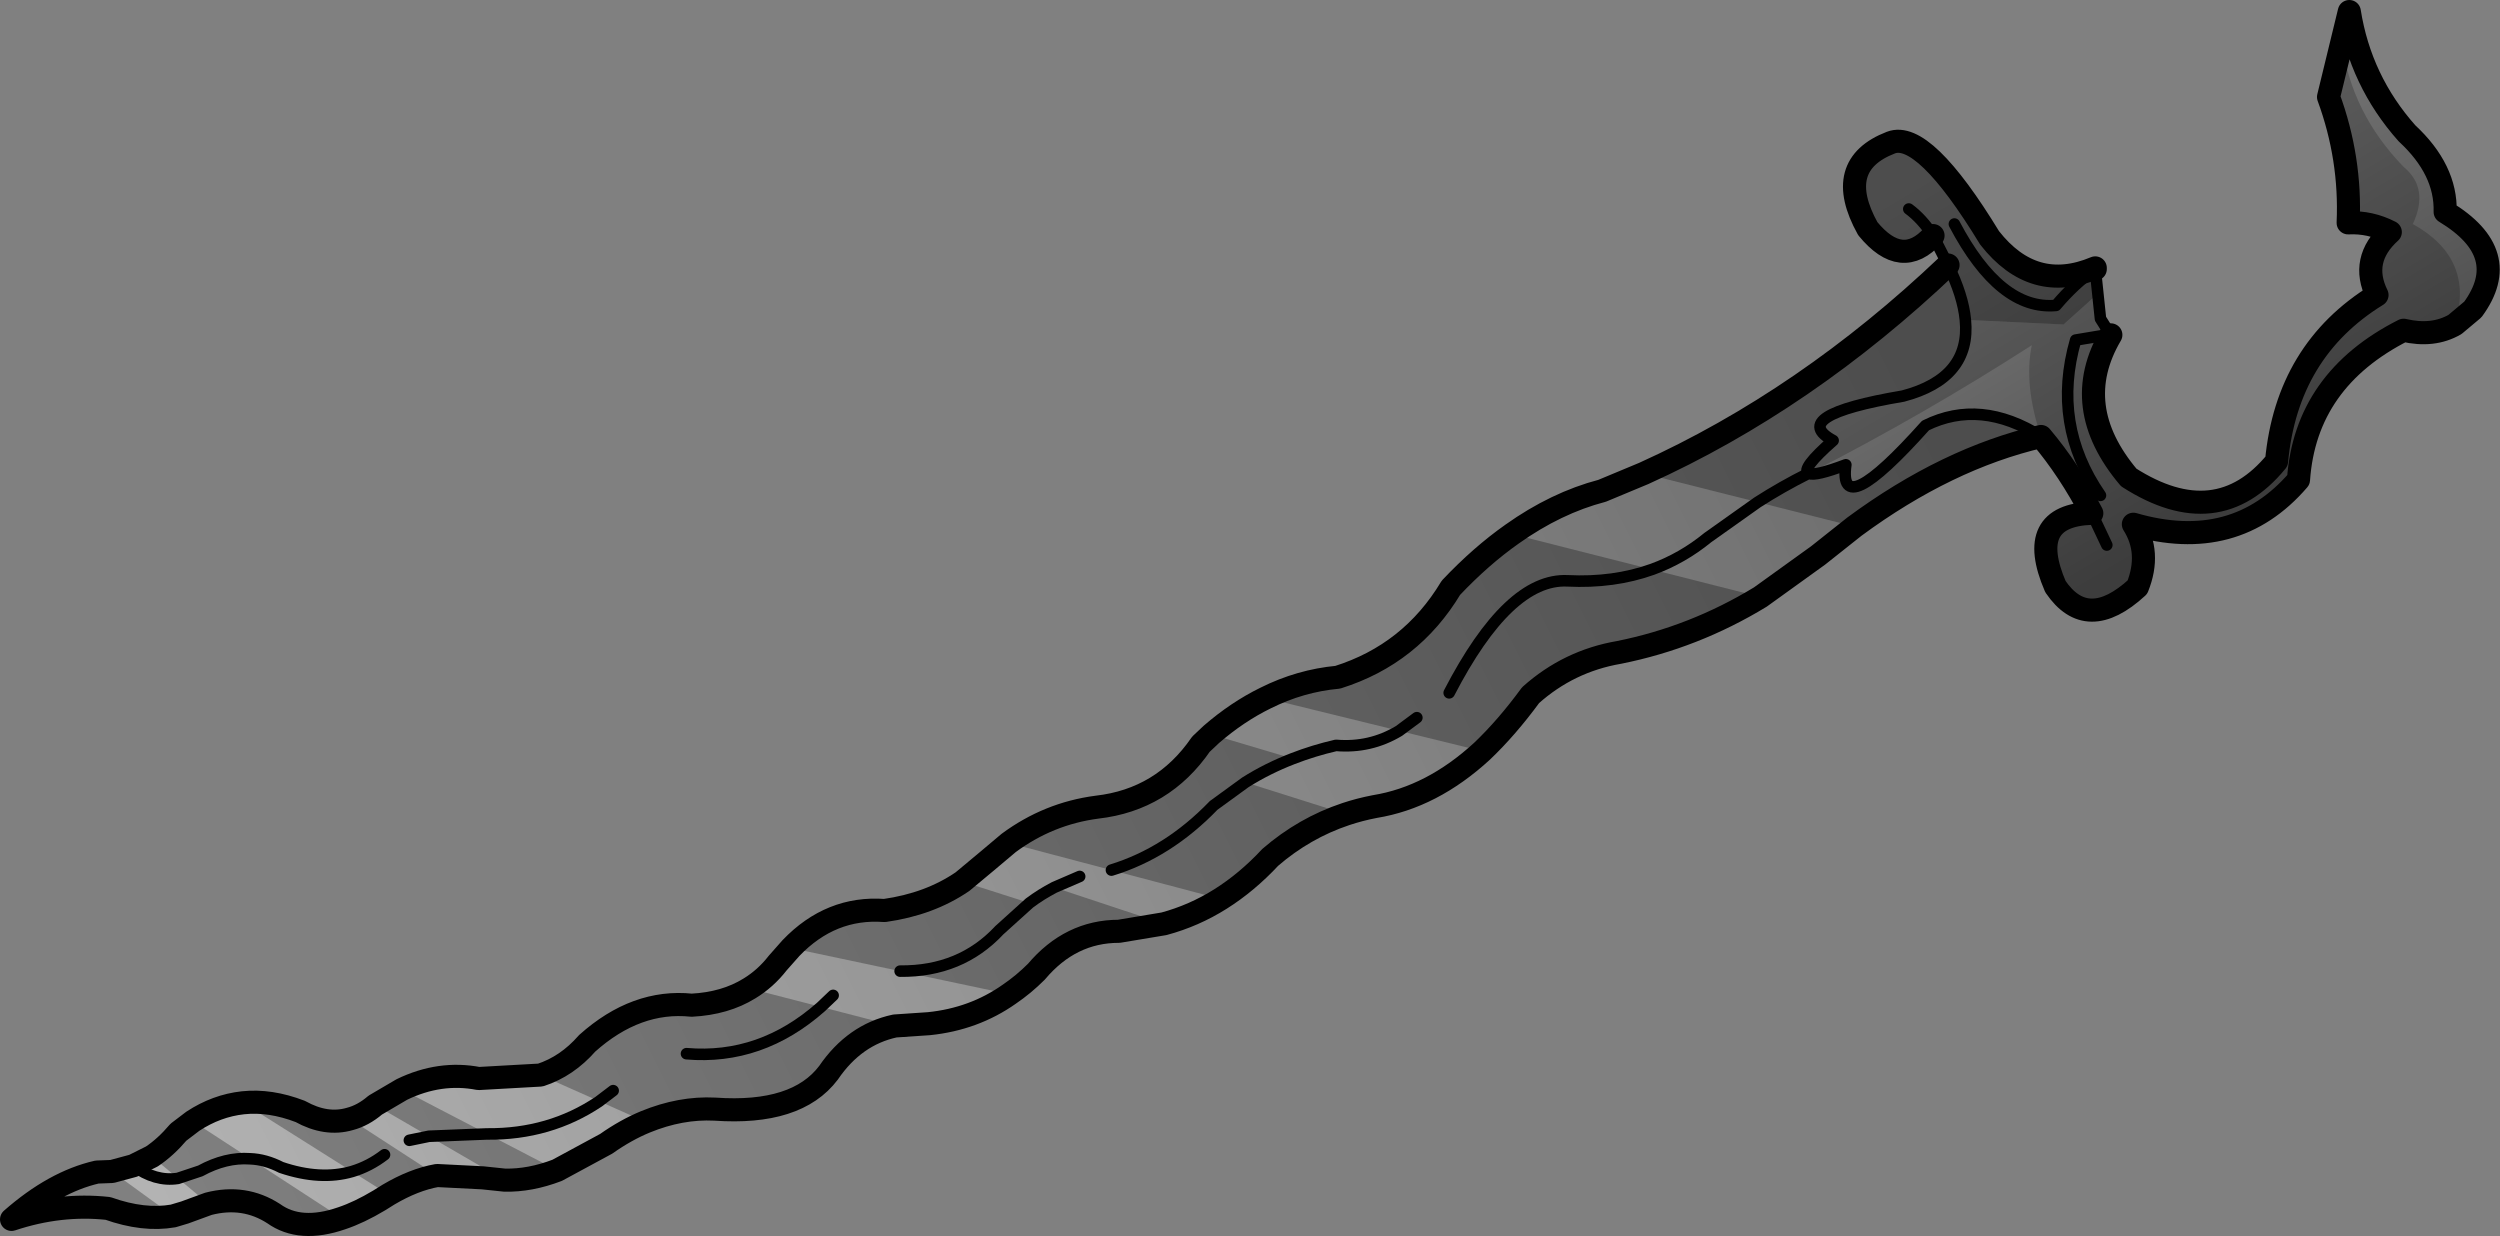 <?xml version="1.0" encoding="UTF-8" standalone="no"?>
<svg xmlns:xlink="http://www.w3.org/1999/xlink" height="107.05px" width="216.5px" xmlns="http://www.w3.org/2000/svg">
  <rect width="100%" height="100%" fill="#808080" stroke="none"/>
  <g transform="matrix(1.0, 0.0, 0.0, 1.0, 157.95, 18.75)">
    <path d="M20.75 9.35 L12.25 8.95 Q12.05 6.85 10.75 4.2 L9.45 1.65 Q6.75 4.65 3.8 1.05 0.75 -4.45 5.8 -6.4 8.65 -7.5 14.35 1.85 18.2 6.75 23.5 4.45 L23.5 4.55 23.7 6.7 20.75 9.35" fill="#000000" fill-opacity="0.4" fill-rule="evenodd" stroke="none"/>
    <path d="M50.2 -4.3 Q52.45 -2.45 51.0 0.65 56.4 3.65 54.65 9.35 52.75 10.45 50.2 9.85 41.7 14.15 41.1 22.8 35.6 29.2 26.8 26.65 28.35 29.1 27.15 32.1 22.8 36.1 20.05 32.05 17.4 25.9 23.2 25.7 21.25 21.95 18.8 19.05 17.3 14.6 18.0 11.15 8.6 17.2 -1.3 22.25 L-1.35 22.25 Q-2.0 21.85 0.8 19.4 -3.2 17.25 6.85 15.55 12.75 14.0 12.25 8.95 L20.75 9.35 23.7 6.7 23.95 8.85 24.8 10.2 24.85 10.2 24.85 10.25 Q21.2 16.45 26.4 22.6 34.05 27.5 39.2 21.2 40.1 11.6 47.9 6.8 46.4 3.75 49.05 1.35 47.3 0.45 45.4 0.55 45.65 -5.05 43.7 -10.35 L44.85 -15.1 Q45.65 -9.0 50.2 -4.3" fill="#000000" fill-opacity="0.2" fill-rule="evenodd" stroke="none"/>
    <path d="M-15.6 22.25 L2.65 26.85 -0.5 29.35 -5.5 32.95 -27.0 27.5 Q-23.2 24.8 -19.2 23.75 L-15.6 22.25 M-48.35 41.7 L-29.6 46.3 Q-33.95 50.3 -38.9 51.1 -40.2 51.35 -41.4 51.75 L-50.1 49.0 Q-48.2 47.8 -46.0 46.95 L-53.05 44.85 Q-50.8 42.9 -48.35 41.7 M-57.15 61.25 L-66.65 58.1 Q-67.8 58.7 -68.8 59.45 L-74.6 57.6 -72.5 55.85 -70.6 54.25 -52.25 59.1 Q-54.55 60.55 -57.15 61.25 M-77.5 69.9 L-80.45 70.1 -93.05 66.85 Q-91.65 66.0 -90.6 64.65 L-89.45 63.35 -70.55 67.35 Q-73.6 69.5 -77.5 69.9 M-142.95 86.55 L-148.25 82.7 -146.4 82.2 -144.8 81.4 -139.9 85.5 -141.95 86.25 -142.95 86.55 M-125.45 76.95 L-114.25 83.45 -116.15 83.25 -120.1 83.05 -127.65 78.15 Q-126.5 77.85 -125.45 76.95 M-125.1 85.2 Q-126.85 86.25 -128.35 86.75 L-141.25 78.35 Q-139.2 77.0 -136.9 76.75 L-124.3 84.7 -125.1 85.2 M-111.15 74.35 L-102.05 78.4 Q-103.75 79.1 -105.45 80.3 L-109.7 82.6 -123.15 75.6 Q-119.85 74.0 -116.5 74.65 L-111.15 74.35" fill="#ffffff" fill-opacity="0.4" fill-rule="evenodd" stroke="none"/>
    <path d="M24.8 10.2 L24.85 10.2 24.85 10.25 24.8 10.2" fill="#ffffff" fill-rule="evenodd" stroke="none"/>
    <path d="M18.8 19.05 Q10.65 20.95 2.65 26.85 L-0.5 29.35 -5.5 32.95 Q-11.25 36.45 -17.75 37.75 -22.1 38.5 -25.4 41.45 -27.45 44.25 -29.6 46.3 -33.95 50.3 -38.9 51.1 -40.2 51.35 -41.4 51.75 -45.0 52.95 -47.95 55.5 -49.95 57.65 -52.25 59.1 -54.55 60.55 -57.15 61.25 L-61.05 61.9 Q-65.25 61.9 -68.2 65.4 -69.3 66.5 -70.55 67.35 -73.6 69.5 -77.5 69.9 L-80.45 70.1 Q-83.95 70.85 -86.2 74.15 -88.95 77.8 -96.05 77.3 -99.0 77.15 -102.05 78.4 -103.75 79.1 -105.45 80.3 L-109.7 82.6 Q-112.05 83.5 -114.25 83.45 L-116.15 83.25 -120.1 83.05 Q-122.1 83.4 -124.3 84.7 L-125.1 85.2 Q-126.85 86.25 -128.35 86.75 -131.95 88.0 -134.25 86.35 -136.8 84.7 -139.9 85.5 L-141.95 86.25 -142.95 86.55 Q-145.5 87.0 -148.6 85.9 -152.75 85.45 -156.95 86.85 -153.25 83.6 -149.55 82.75 L-148.25 82.7 -146.4 82.2 -144.8 81.4 Q-143.6 80.6 -142.5 79.3 L-141.25 78.35 Q-139.2 77.0 -136.9 76.75 -134.55 76.5 -131.95 77.5 -129.7 78.75 -127.65 78.15 -126.5 77.85 -125.45 76.95 L-123.15 75.6 Q-119.85 74.0 -116.5 74.65 L-111.15 74.35 Q-108.85 73.6 -107.1 71.6 -102.85 67.8 -98.05 68.3 -95.15 68.15 -93.05 66.85 -91.65 66.0 -90.6 64.65 L-89.45 63.35 Q-86.0 59.75 -81.35 60.1 -77.45 59.55 -74.6 57.6 L-72.5 55.85 -70.6 54.25 Q-67.15 51.7 -62.95 51.15 -57.25 50.5 -53.95 45.7 L-53.05 44.85 Q-50.8 42.9 -48.35 41.7 -45.35 40.2 -42.1 39.9 -35.75 37.9 -32.3 32.15 -29.7 29.4 -27.0 27.5 -23.2 24.8 -19.2 23.75 L-15.6 22.25 Q-1.55 15.9 10.75 4.2 12.05 6.85 12.25 8.95 12.75 14.0 6.85 15.55 -3.2 17.25 0.8 19.4 -2.0 21.85 -1.35 22.25 L-1.3 22.25 Q-0.75 22.5 1.9 21.5 1.2 26.6 8.8 18.1 13.55 15.75 18.8 19.05 M-122.5 80.0 L-120.8 79.65 -115.8 79.45 -115.75 79.45 Q-110.35 79.5 -106.1 76.65 L-104.85 75.7 -106.1 76.65 Q-110.35 79.5 -115.75 79.45 L-115.8 79.45 -120.8 79.65 -122.5 80.0 M-98.5 72.5 Q-92.05 73.05 -86.85 68.45 L-85.8 67.45 -86.85 68.45 Q-92.05 73.05 -98.5 72.5 M-146.4 82.2 Q-144.5 83.6 -142.55 83.3 L-140.6 82.65 Q-138.4 81.45 -136.3 81.6 -134.95 81.65 -133.6 82.35 -130.2 83.5 -127.45 82.7 -125.95 82.25 -124.65 81.25 -125.95 82.25 -127.45 82.7 -130.2 83.5 -133.6 82.35 -134.95 81.65 -136.3 81.6 -138.4 81.45 -140.6 82.65 L-142.55 83.3 Q-144.5 83.6 -146.4 82.2 M-64.45 57.15 L-66.65 58.1 Q-67.8 58.7 -68.8 59.45 L-71.4 61.8 Q-74.75 65.4 -80.0 65.35 -74.75 65.4 -71.4 61.8 L-68.8 59.45 Q-67.8 58.7 -66.65 58.1 L-64.45 57.15 M-1.35 22.25 Q-3.65 23.4 -5.75 24.75 L-10.05 27.8 Q-12.25 29.6 -14.85 30.55 -18.2 31.75 -22.2 31.55 -27.3 31.3 -32.45 41.25 -27.3 31.3 -22.2 31.55 -18.2 31.75 -14.85 30.55 -12.25 29.6 -10.05 27.8 L-5.75 24.75 Q-3.65 23.4 -1.35 22.25 M-61.7 56.6 Q-56.8 55.1 -52.85 51.0 L-50.1 49.0 Q-48.2 47.8 -46.0 46.95 -44.2 46.25 -42.25 45.8 -39.3 46.05 -36.8 44.55 L-35.25 43.4 -36.8 44.55 Q-39.3 46.05 -42.25 45.8 -44.2 46.25 -46.0 46.95 -48.2 47.8 -50.1 49.0 L-52.85 51.0 Q-56.8 55.1 -61.7 56.6" fill="url(#gradient0)" fill-rule="evenodd" stroke="none"/>
    <path d="M24.85 10.25 Q21.2 16.45 26.4 22.6 34.05 27.5 39.2 21.2 40.1 11.6 47.9 6.8 46.4 3.75 49.05 1.35 47.3 0.45 45.4 0.55 45.65 -5.05 43.7 -10.35 L45.5 -17.75 Q46.45 -11.75 50.5 -7.2 53.9 -4.05 53.8 -0.4 59.75 3.2 56.2 8.05 L54.65 9.35 Q52.75 10.45 50.2 9.85 41.7 14.15 41.1 22.8 35.6 29.2 26.8 26.65 28.35 29.1 27.15 32.1 22.8 36.1 20.05 32.05 17.4 25.9 23.2 25.7 21.25 21.95 18.8 19.05 13.55 15.75 8.8 18.1 1.2 26.6 1.9 21.5 -0.75 22.5 -1.3 22.25 L-1.35 22.25 Q-2.0 21.85 0.8 19.4 -3.2 17.25 6.85 15.55 12.75 14.0 12.25 8.95 12.05 6.85 10.75 4.2 L9.45 1.65 Q6.75 4.65 3.8 1.05 0.75 -4.45 5.8 -6.4 8.65 -7.5 14.35 1.85 18.15 6.7 23.5 4.45 L23.5 4.55 23.95 8.85 24.8 10.2 24.85 10.25 M23.5 4.55 Q21.7 5.8 20.1 7.7 15.25 8.15 11.3 0.65 15.25 8.15 20.1 7.7 21.7 5.8 23.5 4.55 M23.95 24.15 Q19.7 18.0 21.8 10.7 L24.8 10.2 21.8 10.7 Q19.7 18.0 23.95 24.15 M7.35 -0.65 Q8.5 0.2 9.45 1.65 8.5 0.2 7.35 -0.65 M24.5 28.45 L23.2 25.7 24.5 28.45" fill="url(#gradient1)" fill-rule="evenodd" stroke="none"/>
    <path d="M24.85 10.25 Q21.2 16.45 26.4 22.6 34.05 27.5 39.2 21.2 40.1 11.6 47.9 6.8 46.4 3.75 49.05 1.35 47.3 0.45 45.4 0.55 45.65 -5.05 43.7 -10.35 L45.5 -17.75 Q46.45 -11.75 50.5 -7.2 53.9 -4.05 53.8 -0.4 59.75 3.2 56.2 8.05 L54.65 9.35 Q52.75 10.45 50.2 9.85 41.7 14.15 41.1 22.8 35.6 29.2 26.8 26.65 28.35 29.1 27.15 32.1 22.8 36.1 20.05 32.05 17.4 25.9 23.2 25.7 21.25 21.95 18.8 19.05 10.65 20.95 2.65 26.85 L-0.5 29.35 -5.5 32.95 Q-11.25 36.45 -17.75 37.75 -22.1 38.5 -25.4 41.45 -27.45 44.25 -29.6 46.3 -33.95 50.3 -38.9 51.1 -40.2 51.35 -41.4 51.75 -45.0 52.95 -47.95 55.5 -49.95 57.65 -52.25 59.1 -54.55 60.55 -57.15 61.25 L-61.05 61.9 Q-65.25 61.9 -68.2 65.4 -69.3 66.5 -70.55 67.35 -73.6 69.5 -77.5 69.9 L-80.45 70.1 Q-83.95 70.85 -86.2 74.15 -88.95 77.8 -96.05 77.3 -99.0 77.15 -102.05 78.4 -103.75 79.1 -105.45 80.3 L-109.7 82.6 Q-112.05 83.5 -114.25 83.45 L-116.15 83.25 -120.1 83.05 Q-122.1 83.4 -124.3 84.7 L-125.1 85.2 Q-126.85 86.25 -128.35 86.75 -131.95 88.0 -134.25 86.35 -136.8 84.7 -139.9 85.5 L-141.95 86.25 -142.95 86.55 Q-145.5 87.0 -148.6 85.9 -152.75 85.45 -156.95 86.85 -153.25 83.6 -149.55 82.75 L-148.25 82.7 -146.4 82.2 -144.8 81.4 Q-143.6 80.6 -142.5 79.3 L-141.25 78.35 Q-139.2 77.0 -136.9 76.75 -134.55 76.5 -131.95 77.5 -129.7 78.75 -127.65 78.15 -126.5 77.85 -125.45 76.95 L-123.15 75.6 Q-119.85 74.0 -116.5 74.65 L-111.15 74.35 Q-108.85 73.6 -107.1 71.6 -102.85 67.8 -98.05 68.3 -95.15 68.15 -93.05 66.85 -91.65 66.0 -90.6 64.65 L-89.45 63.35 Q-86.0 59.75 -81.35 60.1 -77.45 59.55 -74.6 57.6 L-72.5 55.85 -70.6 54.25 Q-67.15 51.7 -62.95 51.15 -57.25 50.5 -53.95 45.7 L-53.05 44.85 Q-50.8 42.9 -48.35 41.7 -45.35 40.2 -42.1 39.9 -35.75 37.9 -32.3 32.15 -29.7 29.4 -27.0 27.5 -23.2 24.8 -19.2 23.75 L-15.6 22.25 Q-1.55 15.9 10.75 4.2 M9.45 1.65 Q6.75 4.65 3.8 1.05 0.75 -4.45 5.8 -6.4 8.65 -7.5 14.35 1.85 18.15 6.7 23.5 4.45 L23.5 4.55" fill="none" stroke="#000000" stroke-linecap="round" stroke-linejoin="round" stroke-width="2.0"/>
    <path d="M10.75 4.2 L9.45 1.65 Q8.5 0.2 7.35 -0.65 M23.5 4.55 L23.95 8.85 24.8 10.2 24.85 10.2 24.85 10.25 24.8 10.2 21.8 10.7 Q19.7 18.0 23.95 24.15 M11.3 0.65 Q15.25 8.15 20.1 7.7 21.7 5.8 23.5 4.55 M10.75 4.2 Q12.05 6.85 12.25 8.95 12.75 14.0 6.85 15.55 -3.2 17.25 0.8 19.4 -2.0 21.85 -1.35 22.25 L-1.3 22.25 Q-0.75 22.5 1.9 21.5 1.2 26.6 8.8 18.1 13.55 15.75 18.8 19.05 M23.2 25.7 L24.5 28.45 M-35.25 43.4 L-36.8 44.55 Q-39.3 46.05 -42.25 45.8 -44.2 46.25 -46.0 46.95 -48.2 47.8 -50.1 49.0 L-52.85 51.0 Q-56.8 55.1 -61.7 56.6 M-32.45 41.25 Q-27.3 31.3 -22.2 31.55 -18.2 31.75 -14.85 30.55 -12.25 29.6 -10.05 27.8 L-5.75 24.75 Q-3.65 23.4 -1.35 22.25 M-80.0 65.35 Q-74.75 65.4 -71.4 61.8 L-68.8 59.45 Q-67.8 58.7 -66.65 58.1 L-64.45 57.15 M-124.65 81.25 Q-125.95 82.25 -127.45 82.7 -130.2 83.5 -133.6 82.35 -134.95 81.65 -136.3 81.6 -138.4 81.45 -140.6 82.65 L-142.55 83.3 Q-144.5 83.6 -146.4 82.2 M-85.8 67.45 L-86.85 68.45 Q-92.05 73.05 -98.5 72.5 M-104.85 75.7 L-106.1 76.65 Q-110.35 79.5 -115.75 79.45 L-115.8 79.45 -120.8 79.65 -122.5 80.0" fill="none" stroke="#000000" stroke-linecap="round" stroke-linejoin="round" stroke-width="1.0"/>
  </g>
  <defs>
    <linearGradient gradientTransform="matrix(0.093, -0.044, 0.006, 0.012, -65.9, 53.3)" gradientUnits="userSpaceOnUse" id="gradient0" spreadMethod="pad" x1="-819.2" x2="819.2">
      <stop offset="0.0" stop-color="#000000" stop-opacity="0.0"/>
      <stop offset="1.0" stop-color="#000000" stop-opacity="0.4"/>
    </linearGradient>
    <linearGradient gradientTransform="matrix(0.011, 0.02, -0.032, 0.019, 25.6, 8.35)" gradientUnits="userSpaceOnUse" id="gradient1" spreadMethod="pad" x1="-819.2" x2="819.2">
      <stop offset="0.0" stop-color="#000000" stop-opacity="0.0"/>
      <stop offset="1.0" stop-color="#000000" stop-opacity="0.4"/>
    </linearGradient>
  </defs>
</svg>
